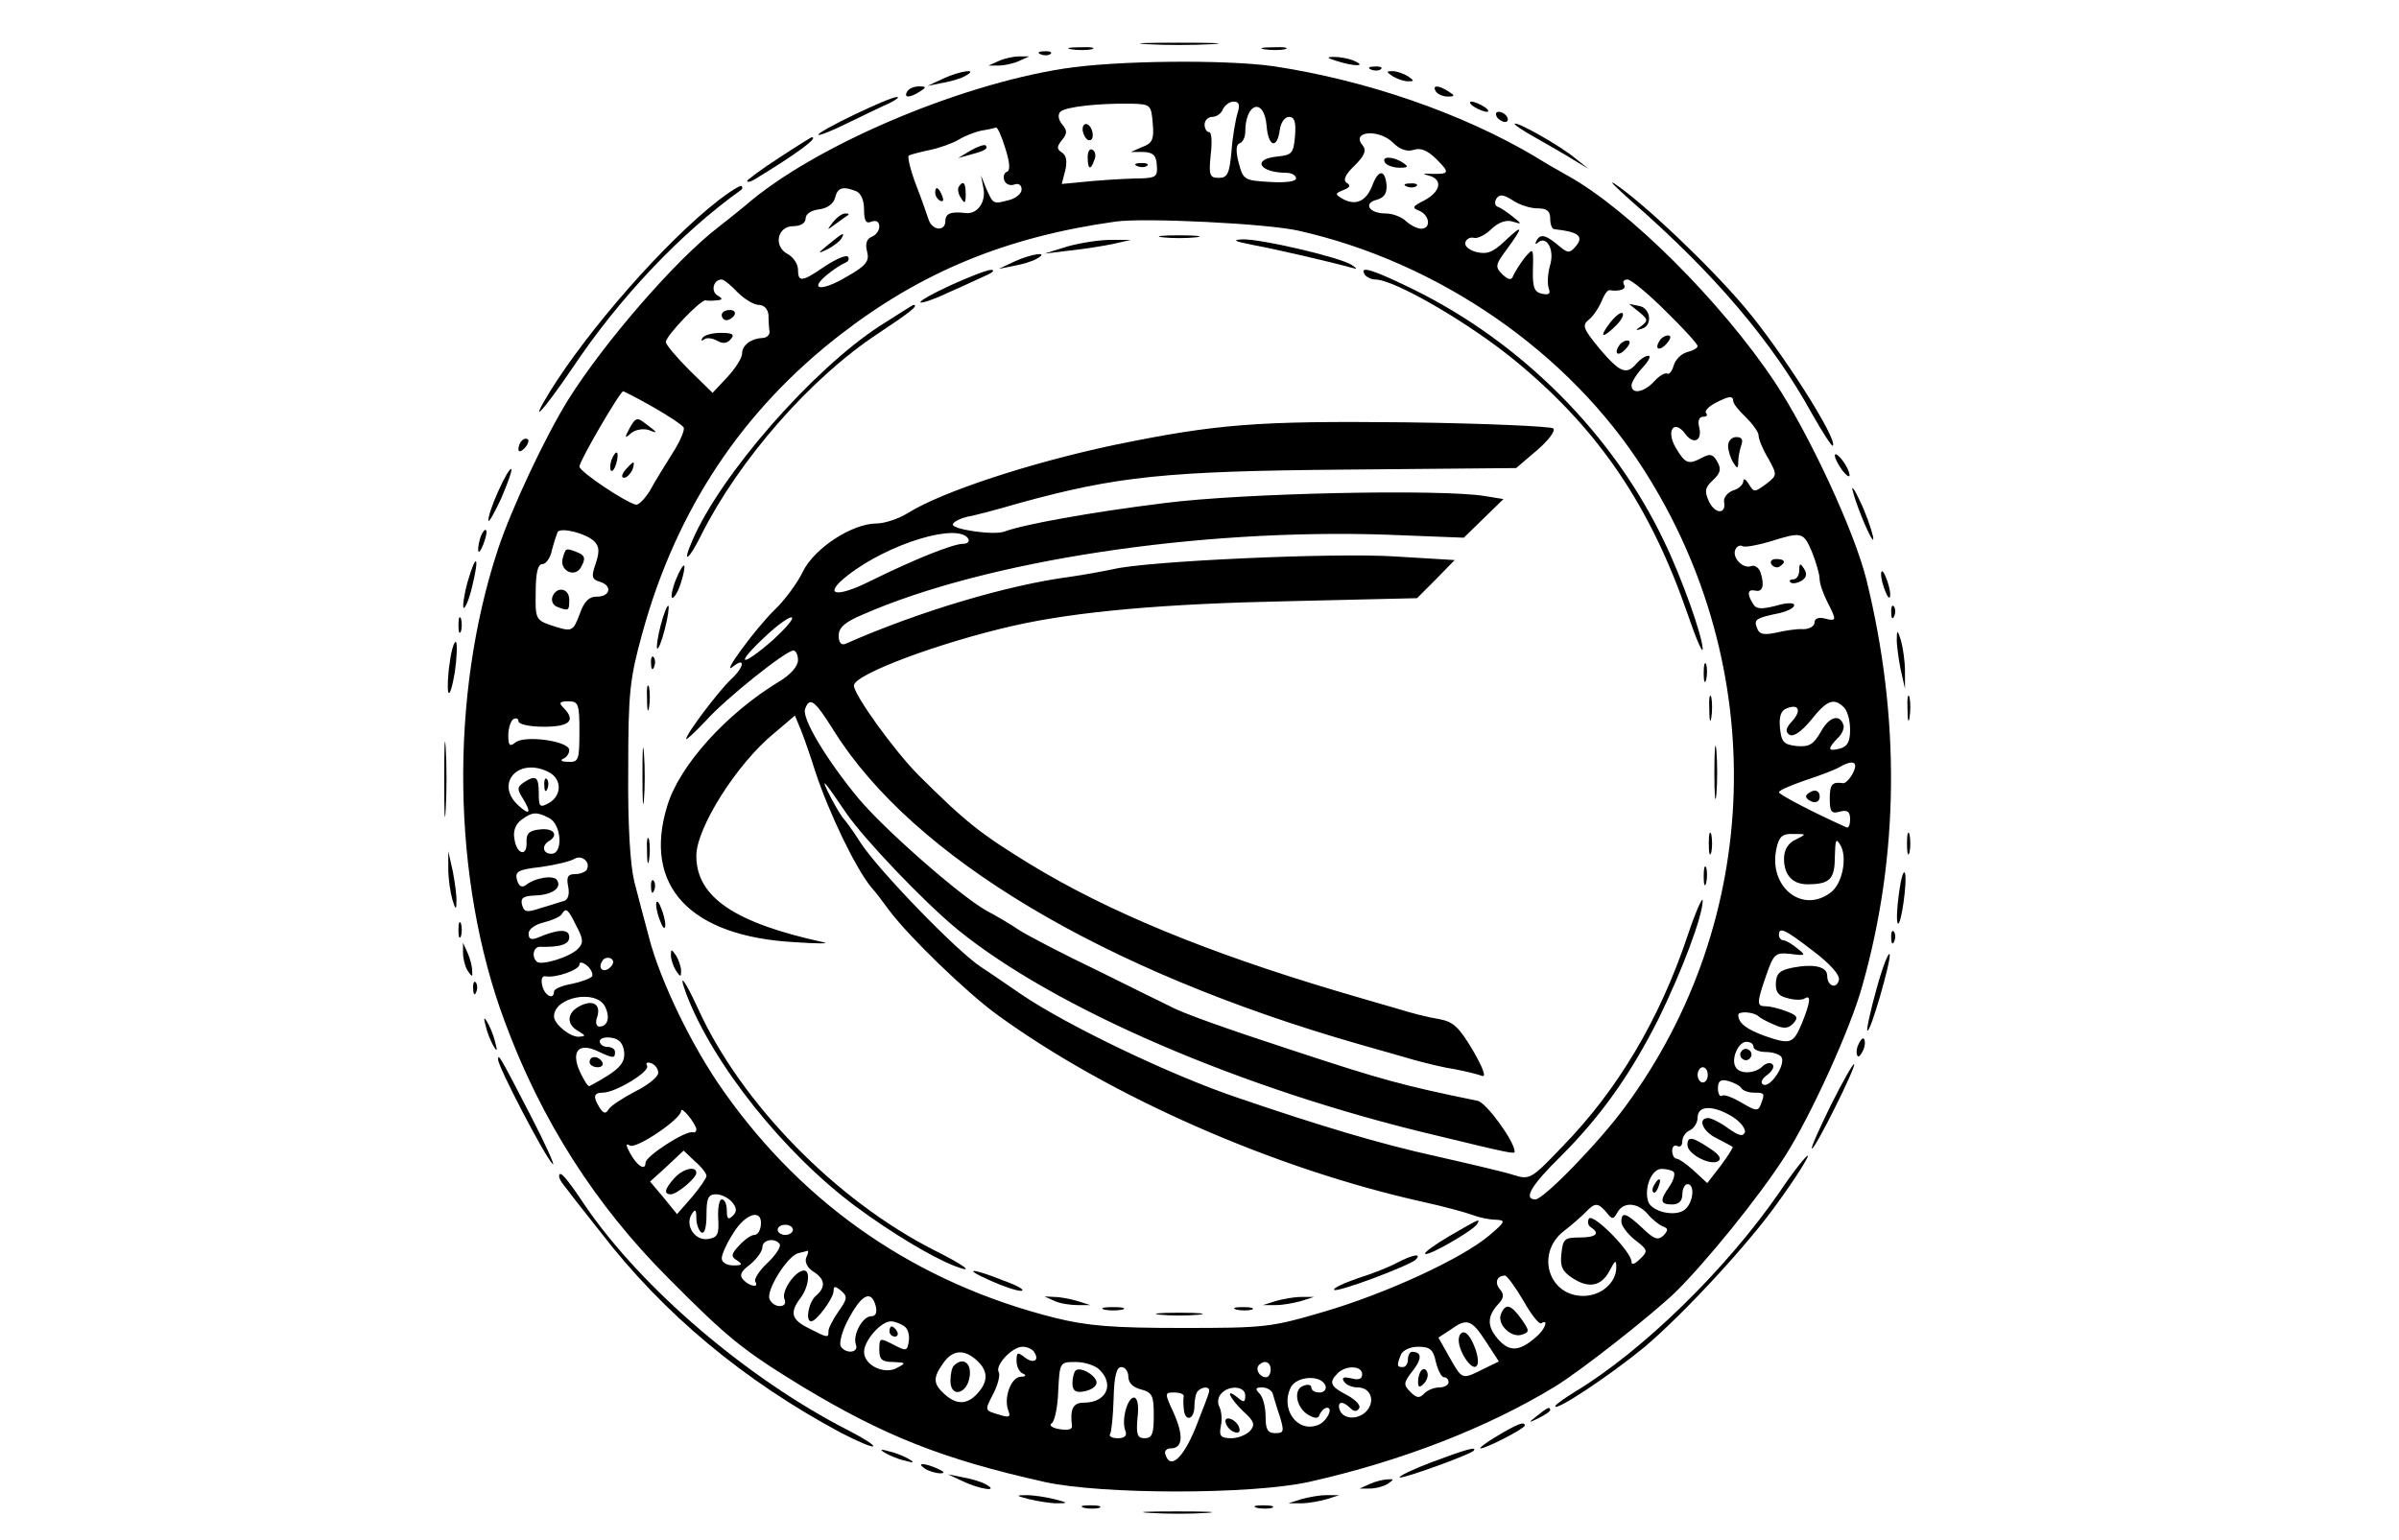 <?xml version="1.0" standalone="no"?>
<!DOCTYPE svg PUBLIC "-//W3C//DTD SVG 20010904//EN"
 "http://www.w3.org/TR/2001/REC-SVG-20010904/DTD/svg10.dtd">
<svg version="1.0" xmlns="http://www.w3.org/2000/svg"
 width="472pt" height="303pt" viewBox="0 0 472 303"
 preserveAspectRatio="xMidYMid meet">

<g transform="translate(0,303) scale(0.1,-0.1)"
fill="#000000" stroke="none">
<path d="M2258 2943 c34 -2 90 -2 125 0 34 2 6 3 -63 3 -69 0 -97 -1 -62 -3z"/>
<path d="M2108 2933 c12 -2 30 -2 40 0 9 3 -1 5 -23 4 -22 0 -30 -2 -17 -4z"/>
<path d="M2488 2933 c12 -2 30 -2 40 0 9 3 -1 5 -23 4 -22 0 -30 -2 -17 -4z"/>
<path d="M2048 2923 c7 -3 16 -2 19 1 4 3 -2 6 -13 5 -11 0 -14 -3 -6 -6z"/>
<path d="M1965 2910 l-20 -9 20 0 c11 0 29 4 40 9 l20 9 -20 0 c-11 0 -29 -4
-40 -9z"/>
<path d="M2630 2910 c34 -11 60 -11 35 0 -11 5 -29 8 -40 8 -16 0 -15 -2 5 -8z"/>
<path d="M2093 2895 c-212 -33 -494 -154 -626 -269 -12 -10 -37 -30 -55 -44
-83 -64 -223 -225 -295 -340 -45 -73 -110 -211 -137 -292 -96 -290 -91 -651
13 -930 72 -195 179 -362 322 -505 117 -118 147 -142 263 -213 161 -97 276
-143 477 -188 113 -25 407 -25 520 0 183 41 352 107 485 188 52 32 189 140
236 185 60 59 165 188 216 268 50 78 129 251 152 335 73 258 75 528 8 800 -24
96 -113 287 -180 388 -105 158 -288 340 -407 406 -16 9 -46 26 -65 38 -143 85
-334 151 -517 178 -95 13 -308 11 -410 -5z m175 -108 c3 -31 -1 -39 -20 -46
l-23 -10 25 0 c19 -1 25 -7 26 -26 2 -22 -2 -25 -30 -26 -17 0 -59 -2 -94 -5
l-63 -6 7 27 c4 18 2 30 -7 35 -10 7 -10 11 0 24 11 13 11 19 1 31 -8 10 -9
19 -4 25 10 10 77 17 139 16 39 -1 40 -2 43 -39z m167 21 c-4 -13 -10 -47 -12
-75 -4 -45 -8 -53 -25 -53 -18 0 -20 5 -16 45 3 25 2 45 -3 45 -5 0 -9 7 -9
15 0 8 7 15 15 15 9 0 18 7 21 15 4 8 13 15 21 15 11 0 13 -6 8 -22z m57 -25
c3 -42 21 -48 26 -8 2 14 10 25 18 25 11 0 14 -10 12 -37 -3 -35 -6 -38 -35
-41 -51 -5 -35 -32 18 -32 10 0 19 -5 19 -11 0 -6 -20 -9 -52 -7 -50 3 -52 4
-61 38 -6 23 -5 36 2 38 6 2 11 12 11 22 0 58 37 69 42 13z m-514 -45 c9 -28
10 -44 3 -46 -5 -2 -8 -9 -5 -17 3 -8 12 -11 20 -8 8 3 14 -1 14 -10 0 -8 -12
-18 -26 -21 -30 -8 -30 -8 -44 24 l-10 25 5 -26 c5 -28 -13 -52 -37 -48 -27 3
-38 -1 -38 -16 0 -21 -26 -19 -33 3 -3 9 -14 41 -25 69 -11 29 -17 55 -14 57
4 2 23 7 42 11 19 4 44 13 56 20 11 7 31 15 45 18 13 2 26 5 29 6 3 0 11 -18
18 -41z m763 11 c13 -13 27 -18 40 -14 14 5 28 -1 46 -19 26 -26 25 -29 -12
-28 -17 1 -17 0 -2 -4 26 -8 21 -31 -10 -48 -24 -12 -26 -15 -10 -21 20 -9 23
-35 3 -35 -8 0 -21 7 -30 15 -8 8 -26 15 -40 15 -32 0 -45 20 -17 27 14 4 20
12 19 29 -3 31 -16 31 -28 -1 -12 -31 -32 -40 -57 -27 -17 10 -17 11 0 18 13
5 15 9 7 14 -8 5 -4 16 15 34 20 20 24 30 16 40 -24 28 32 33 60 5z m-1057
-95 c10 -4 16 -18 16 -36 0 -23 4 -29 15 -24 9 3 15 0 15 -10 0 -8 -7 -17 -15
-20 -10 -4 -13 -14 -9 -29 5 -19 -2 -28 -41 -50 -49 -29 -75 -26 -37 5 12 10
28 20 35 23 6 2 9 8 5 12 -3 4 -24 -5 -45 -19 -45 -31 -53 -32 -53 -6 0 10 -9
24 -20 30 -29 15 -21 55 11 55 14 0 24 6 24 15 0 9 11 16 26 18 17 2 29 11 32
23 5 20 15 23 41 13z m1341 -34 c18 0 25 -5 25 -20 0 -11 3 -20 8 -21 48 -5
59 -14 42 -34 -11 -13 -15 -13 -29 -2 -28 24 -39 28 -47 15 -4 -7 -4 -10 1 -6
17 16 34 -12 25 -43 -5 -17 -6 -37 -3 -46 4 -11 1 -14 -13 -11 -15 3 -19 12
-18 48 1 43 1 43 -17 22 -9 -12 -19 -28 -22 -35 -3 -9 -9 -8 -21 3 -15 15 -14
19 9 50 33 45 32 50 -4 16 -23 -22 -35 -27 -56 -22 -15 4 -24 12 -22 19 2 7
10 11 17 9 7 -2 23 6 35 18 14 13 29 18 41 14 19 -6 19 -5 0 10 -10 8 -23 17
-29 19 -6 2 -7 9 -3 16 6 9 13 9 32 -3 13 -9 35 -16 49 -16z m-470 -44 c276
-62 532 -239 679 -470 249 -389 235 -885 -36 -1253 -51 -70 -161 -183 -177
-183 -25 0 -8 28 50 85 78 78 136 159 192 270 46 94 87 202 87 233 0 9 -14
-22 -30 -70 -55 -164 -137 -302 -245 -413 -62 -65 -65 -67 -97 -57 -18 6 -87
22 -153 37 -109 24 -226 59 -390 115 -131 44 -335 142 -425 203 -25 17 -61 42
-81 55 -48 32 -201 190 -236 244 -15 24 -31 45 -34 48 -3 3 -14 21 -24 40 -23
45 -16 38 30 -30 35 -51 153 -175 219 -229 190 -155 560 -315 941 -405 148
-36 155 -37 155 -32 0 20 -56 97 -73 100 -147 30 -190 42 -357 97 -138 45
-225 76 -248 89 -9 4 -73 36 -142 70 -69 33 -138 69 -155 80 -16 11 -45 28
-64 38 -52 29 -201 160 -252 221 -63 76 -112 158 -105 176 9 25 19 17 56 -42
156 -250 532 -474 1035 -618 33 -9 80 -23 105 -30 25 -7 62 -16 83 -19 21 -4
45 -10 53 -13 9 -3 1 17 -18 50 -28 47 -39 57 -68 62 -19 3 -55 12 -80 20 -25
7 -79 23 -120 35 -255 76 -450 156 -604 250 -96 59 -126 82 -219 175 -47 47
-127 158 -127 176 0 22 169 85 315 118 124 28 296 43 537 48 l256 6 37 37 37
38 -116 7 c-118 8 -491 -9 -556 -25 -19 -4 -57 -11 -85 -15 -122 -16 -297 -68
-442 -132 -8 -3 -13 3 -13 16 0 16 12 27 48 42 242 106 659 169 1028 157 l154
-6 39 38 39 38 -37 6 c-86 14 -477 6 -631 -14 -145 -18 -277 -42 -314 -56 -21
-8 -108 5 -101 15 2 5 15 11 27 14 13 2 59 14 103 27 193 53 288 63 644 66
l334 3 41 35 c22 19 37 38 32 43 -4 4 -135 10 -291 12 -291 3 -371 -3 -575
-45 -164 -35 -335 -91 -403 -133 -19 -12 -47 -21 -62 -21 -48 0 -122 -48 -145
-94 -11 -23 -36 -57 -56 -76 -38 -37 -109 -134 -81 -111 24 19 21 -2 -4 -25
-23 -21 -89 -108 -89 -118 0 -3 17 13 38 35 38 43 158 139 173 139 5 0 9 -9 9
-19 0 -12 -15 -29 -37 -42 -104 -63 -196 -165 -220 -244 -49 -158 44 -258 252
-269 44 -3 69 -3 55 0 -175 38 -250 89 -250 170 0 55 80 182 154 242 l40 34
12 -29 c6 -15 19 -52 28 -81 27 -82 80 -192 111 -229 6 -6 21 -26 35 -45 39
-52 152 -161 211 -204 221 -161 546 -304 839 -369 41 -9 85 -21 98 -26 13 -5
33 -9 45 -9 20 -1 19 -4 -13 -31 -53 -45 -202 -114 -325 -150 -105 -31 -117
-32 -280 -32 -137 0 -185 4 -250 20 -270 68 -491 219 -650 444 -63 88 -126
219 -148 304 -9 33 -22 83 -29 110 -8 33 -13 109 -12 220 0 154 3 179 28 270
67 243 197 438 390 587 159 123 326 192 541 222 56 8 300 -4 360 -18z m-1104
-121 c13 -13 32 -25 42 -25 10 0 18 -8 19 -20 0 -11 1 -26 2 -32 1 -7 -6 -13
-14 -13 -22 -1 -40 -14 -40 -31 0 -8 -13 -29 -29 -46 l-29 -31 -46 45 c-25 25
-46 50 -46 55 0 12 68 83 78 82 4 -1 14 -1 22 0 12 1 13 3 1 10 -13 9 -7 31 9
31 4 0 18 -11 31 -25z m1826 -37 c35 -34 63 -65 63 -69 0 -4 -9 -9 -21 -12
-11 -3 -23 -15 -26 -26 -3 -11 -9 -19 -13 -16 -4 2 -15 -4 -25 -15 -20 -22
-45 -27 -45 -8 0 6 10 22 22 35 12 13 17 23 11 23 -6 0 -16 -7 -23 -15 -20
-24 -33 -18 -73 29 -32 39 -35 46 -21 57 9 7 20 24 25 36 5 13 12 23 16 22 20
-3 34 2 28 11 -3 6 0 10 7 10 7 0 41 -28 75 -62z m-1992 -189 c30 -17 57 -35
60 -40 3 -4 -7 -28 -22 -51 -15 -24 -35 -56 -44 -73 -10 -16 -22 -29 -28 -28
-21 5 -111 65 -111 75 0 11 80 148 86 148 2 0 29 -14 59 -31z m2125 12 c0 -5
11 -19 25 -32 13 -13 25 -29 25 -36 0 -7 8 -27 19 -45 18 -33 18 -33 -5 -51
-22 -16 -23 -16 -33 0 -6 10 -11 13 -11 6 0 -6 -9 -15 -20 -18 -11 -4 -19 -14
-18 -22 5 -26 -18 -25 -30 1 -9 20 -7 27 8 41 15 14 17 22 9 36 -8 15 -14 17
-29 9 -28 -15 -34 -13 -53 19 -20 34 -3 57 19 27 16 -22 34 -13 27 14 -3 12 0
20 8 20 7 0 9 3 6 7 -4 3 3 12 16 19 28 15 37 16 37 5z m-2241 -276 c10 -10
11 -20 3 -44 -9 -26 -8 -31 9 -36 25 -8 19 -30 -8 -29 -14 0 -24 -10 -32 -33
-14 -37 -15 -37 -58 -23 -29 10 -30 14 -29 65 0 37 4 55 13 55 7 0 16 12 19
28 4 15 9 30 11 35 6 10 55 -2 72 -18z m736 5 c3 -5 -1 -10 -10 -10 -20 0 -97
-31 -182 -73 -70 -35 -95 -28 -45 11 81 63 217 104 237 72z m1660 -26 c8 -20
15 -44 15 -53 0 -9 7 -29 15 -45 19 -37 19 -39 -5 -33 -12 3 -20 0 -20 -8 0
-7 -10 -13 -22 -13 -13 1 -37 -3 -54 -7 -24 -5 -33 -3 -37 9 -7 17 -3 20 46
30 15 4 27 10 27 15 0 6 -16 5 -36 -1 -28 -7 -39 -7 -45 4 -12 19 -11 29 4 26
15 -4 19 10 11 35 -3 10 -12 16 -19 13 -17 -6 -39 19 -30 34 3 6 10 8 14 5 5
-2 28 2 52 9 64 20 67 20 84 -20z m-2045 -174 c-62 -54 -76 -50 -16 6 26 25
51 42 54 39 4 -3 -14 -23 -38 -45z m-380 -180 c0 -56 -2 -60 -22 -59 -13 0
-17 3 -10 6 6 2 12 10 12 17 0 18 -88 30 -106 15 -11 -9 -14 -6 -14 14 0 14 5
29 10 32 6 3 10 1 10 -4 0 -6 21 -11 50 -11 51 0 64 12 38 38 -9 9 -7 12 10
12 20 0 22 -5 22 -60z m2488 48 c7 -7 12 -26 12 -44 0 -23 -5 -33 -20 -37 -24
-6 -25 -1 -5 20 9 8 14 20 12 26 -7 23 -28 17 -44 -12 -15 -26 -23 -31 -48
-29 -26 3 -30 8 -33 36 -2 22 2 34 13 38 24 10 30 -4 11 -25 -13 -14 -14 -21
-5 -27 8 -4 23 6 42 29 31 39 45 45 65 25z m22 -115 c0 -12 -16 -35 -24 -34
-21 3 -26 -2 -26 -30 0 -26 3 -31 20 -26 15 4 20 0 20 -15 0 -11 -3 -18 -7
-16 -63 28 -132 64 -133 69 0 4 24 14 53 24 28 9 59 21 67 26 19 11 30 11 30
2z m-2569 -13 c25 -14 24 -46 -1 -60 -18 -10 -20 -8 -20 20 0 32 -6 36 -30 20
-12 -8 -13 -13 -2 -30 18 -29 15 -36 -8 -15 -48 44 1 97 61 65z m0 -90 c24
-13 27 -70 4 -70 -17 0 -20 16 -5 25 20 12 9 26 -17 23 -22 -2 -28 -8 -27 -26
1 -29 -20 -23 -24 8 -3 15 3 29 14 37 22 16 30 16 55 3z m2452 -42 c-15 -7
-23 -20 -23 -38 0 -32 17 -50 46 -50 44 0 54 10 54 54 1 34 2 38 11 23 14 -24
4 -76 -19 -93 -56 -43 -123 11 -107 86 5 24 12 30 33 29 27 0 27 0 5 -11z
m-2379 -60 c-3 -4 -13 -8 -23 -8 -14 0 -17 -6 -13 -25 3 -16 -1 -26 -9 -28 -8
-2 -28 -9 -46 -14 -27 -9 -32 -8 -36 7 -3 13 2 17 26 18 33 1 53 15 43 30 -6
11 -44 5 -62 -10 -8 -5 -13 -2 -17 11 -4 16 2 20 47 25 28 4 58 11 66 16 15 9
33 -7 24 -22z m-20 -110 c14 -26 14 -34 3 -45 -15 -16 -73 -34 -81 -25 -11 10
-6 30 7 29 40 -1 57 5 57 19 0 17 -22 16 -62 -1 -13 -5 -18 -3 -18 8 0 9 13
18 30 22 16 4 32 11 35 16 9 14 12 11 29 -23z m2433 -49 c33 -25 53 -47 51
-57 -4 -19 -23 -13 -23 8 0 18 -26 24 -68 16 -25 -5 -32 -11 -33 -30 -1 -18 5
-26 23 -30 13 -4 28 -4 33 -1 14 9 12 -7 -5 -49 -17 -40 -22 -42 -74 -24 -35
13 -51 25 -51 41 0 8 31 6 40 -3 3 -3 16 -10 30 -16 20 -9 28 -8 38 2 11 12 8
16 -13 24 -15 6 -33 10 -41 10 -18 0 -18 6 1 61 15 43 18 45 48 42 30 -4 31
-3 13 11 -11 9 -23 16 -28 16 -4 0 -8 5 -8 10 0 17 11 12 67 -31z m-2366 -32
c-13 -13 -26 -3 -16 12 3 6 11 8 17 5 6 -4 6 -10 -1 -17z m-36 -18 c-3 -4 -21
-11 -40 -15 -19 -3 -35 -10 -35 -15 0 -17 -18 -9 -23 11 -3 12 -1 20 6 19 21
-4 67 13 67 23 0 6 6 5 15 -2 8 -7 12 -16 10 -21z m25 -59 c11 -21 6 -40 -11
-40 -6 0 -8 9 -4 19 8 25 -9 35 -35 21 -25 -13 -26 -36 -2 -49 15 -9 15 -10 0
-11 -17 0 -48 25 -48 40 0 38 82 54 100 20z m38 -90 c2 -23 -10 -36 -68 -67
-3 -2 -11 11 -19 28 -18 40 -3 58 34 41 32 -15 35 -15 35 -2 0 6 -7 10 -15 10
-8 0 -15 5 -15 11 0 6 10 9 23 7 15 -2 23 -11 25 -28z m2222 10 c0 -5 11 -10
24 -10 14 0 28 -5 31 -10 9 -15 -23 -62 -36 -54 -6 3 -3 11 8 19 10 7 15 17
10 21 -4 4 -13 2 -19 -4 -15 -15 -45 -16 -53 -2 -10 16 5 50 21 50 8 0 14 -4
14 -10z m-2155 -51 c0 -8 -20 -24 -44 -36 -25 -13 -48 -28 -53 -35 -6 -10 -10
-10 -18 2 -14 22 -12 30 6 30 25 0 94 42 87 53 -3 5 0 8 8 5 8 -3 14 -11 14
-19z m2065 -4 c0 -8 -4 -15 -10 -15 -5 0 -10 7 -10 15 0 8 5 15 10 15 6 0 10
-7 10 -15z m66 -26 c3 -5 14 -9 25 -9 21 0 22 -1 13 -24 -5 -13 -10 -12 -37 4
-17 10 -34 17 -39 14 -4 -3 -8 4 -8 14 0 15 5 19 20 15 11 -3 23 -9 26 -14z
m-2056 -81 c0 -5 -3 -7 -7 -6 -14 4 -93 -47 -93 -60 0 -17 -17 -6 -31 20 -8
15 -8 19 0 14 12 -8 101 52 101 68 0 11 29 -25 30 -36z m2038 25 c16 -10 27
-24 25 -31 -4 -9 -12 -7 -33 8 -15 11 -33 20 -39 20 -22 0 -11 -27 17 -40 15
-8 29 -15 31 -17 1 -1 -9 -17 -23 -36 l-27 -35 -26 24 c-14 13 -30 24 -34 24
-5 0 -9 7 -9 16 0 8 5 12 10 9 6 -3 10 1 10 10 0 8 7 18 15 21 8 4 15 15 15
25 0 24 30 25 68 2z m-2018 -117 c0 -4 -13 -23 -29 -42 l-29 -33 -26 32 -27
32 33 30 33 31 22 -21 c13 -11 23 -24 23 -29z m1903 8 c3 -4 0 -16 -8 -28 -20
-28 -19 -36 5 -36 13 0 20 7 20 20 0 11 5 20 10 20 15 0 12 -36 -5 -50 -18
-15 -64 -5 -72 15 -9 26 6 65 26 65 10 0 21 -3 24 -6z m-1853 -59 c10 -12 10
-19 2 -27 -9 -9 -12 -7 -12 10 0 12 -4 22 -10 22 -5 0 -8 -17 -7 -37 2 -32 -1
-38 -20 -41 -26 -4 -46 27 -32 49 7 11 9 9 9 -8 0 -12 5 -25 10 -28 6 -4 10
10 10 34 0 33 3 41 19 41 10 0 24 -7 31 -15z m1721 -21 c11 -14 13 -14 21 0
12 22 40 20 60 -3 8 -10 22 -21 29 -24 11 -4 12 -7 2 -18 -11 -10 -18 -8 -41
14 -32 30 -42 34 -42 13 0 -8 12 -24 27 -36 25 -19 26 -22 10 -37 -10 -10 -17
-13 -17 -6 0 20 -76 97 -84 85 -3 -6 -2 -13 4 -17 19 -12 10 -20 -22 -20 -30
0 -33 -3 -36 -32 -3 -25 2 -35 22 -48 32 -21 57 -16 73 15 11 21 13 22 13 6 0
-30 -30 -56 -65 -56 -68 0 -94 83 -39 127 16 12 36 30 44 38 18 19 24 19 41
-1z m-1664 -24 c-1 -11 -6 -20 -13 -20 -6 0 -19 -9 -30 -21 -16 -17 -16 -22
-4 -29 12 -8 10 -10 -7 -10 -13 0 -23 6 -23 14 0 8 10 30 23 50 24 39 57 48
54 16z m63 -10 c0 -5 -7 -10 -15 -10 -8 0 -15 5 -15 10 0 6 7 10 15 10 8 0 15
-4 15 -10z m-26 -28 c3 -5 -8 -22 -24 -37 -16 -15 -27 -32 -24 -37 8 -12 -10
-10 -23 3 -9 9 -6 17 13 31 13 11 24 26 24 34 0 15 25 19 34 6z m52 -27 c-3
-9 3 -20 14 -27 24 -15 25 -31 5 -48 -14 -12 -21 -50 -9 -50 10 0 43 44 44 59
0 11 3 11 15 1 13 -11 12 -16 -5 -40 -11 -16 -20 -33 -20 -39 0 -14 -1 -14
-38 5 -35 17 -39 31 -17 60 16 21 20 54 7 54 -17 0 -44 -39 -39 -55 4 -9 1
-15 -9 -15 -8 0 -17 6 -20 14 -7 17 35 84 56 90 8 2 17 4 19 5 2 0 1 -6 -3
-14z m1411 -84 c15 -27 31 -47 35 -45 16 10 8 -12 -10 -27 -32 -28 -51 -29
-72 -7 -24 26 -25 46 -4 70 13 13 14 21 5 31 -11 13 -6 27 10 27 4 0 20 -22
36 -49z m-1274 -11 c3 -13 0 -20 -9 -20 -17 0 -37 -37 -30 -56 6 -16 -20 -19
-30 -3 -3 6 2 27 12 47 28 55 48 66 57 32z m55 -39 c8 -4 12 -18 10 -30 -3
-20 -5 -20 -30 -7 -27 14 -28 14 -28 -10 0 -19 5 -24 28 -24 24 -1 25 -2 8
-11 -25 -15 -66 4 -66 31 0 22 33 60 53 60 6 0 18 -4 25 -9z m1145 -30 l26
-40 -31 -15 c-42 -21 -41 -21 -66 23 l-22 39 23 15 c33 24 42 21 70 -22z
m-888 -22 c11 -17 -3 -23 -20 -9 -13 10 -15 9 -15 -8 0 -11 6 -23 13 -25 7 -3
5 -6 -5 -6 -19 -1 -34 -42 -24 -67 5 -12 1 -14 -17 -8 -31 9 -30 8 -12 43 9
18 13 36 10 41 -8 13 26 50 47 50 9 0 20 -5 23 -11z m790 -19 c4 -16 11 -30
16 -30 5 0 9 -4 9 -10 0 -5 -8 -10 -18 -10 -10 0 -23 -5 -30 -12 -9 -10 -15
-9 -27 3 -14 14 -14 18 4 41 19 24 19 38 -1 38 -4 0 -8 -7 -8 -15 0 -8 -4 -15
-10 -15 -12 0 -12 3 -4 24 4 9 18 16 34 16 23 0 30 -5 35 -30z m-903 3 c22
-20 23 -41 1 -65 -20 -22 -41 -23 -65 -1 -22 20 -23 32 -2 61 18 26 41 28 66
5z m242 -19 c29 -29 12 -64 -31 -64 -22 0 -28 -12 -24 -46 1 -7 -9 -9 -25 -6
-14 2 -21 8 -15 11 6 4 12 32 13 64 3 57 3 57 35 57 17 0 39 -7 47 -16z m336
1 c0 -8 -4 -15 -9 -15 -13 0 -22 16 -14 24 11 11 23 6 23 -9z m-280 -14 c0
-12 9 -21 25 -25 22 -6 25 -12 25 -51 0 -36 -3 -45 -18 -45 -14 0 -17 7 -14
40 3 24 0 40 -7 40 -13 0 -25 -45 -17 -65 4 -10 -1 -15 -15 -15 -11 0 -18 4
-15 8 3 5 6 37 7 70 1 45 6 62 15 62 8 0 14 -9 14 -19z m460 5 c0 -10 -7 -12
-22 -8 -14 3 -19 2 -14 -6 4 -7 16 -12 27 -12 25 0 35 -25 19 -45 -16 -19 -46
-19 -54 0 -6 17 5 20 21 4 7 -7 13 -7 17 0 4 5 -7 17 -24 26 -33 17 -36 25
-18 43 16 16 48 15 48 -2z m-72 -23 c2 -7 -3 -13 -12 -13 -9 0 -16 4 -16 10 0
5 -7 7 -16 3 -20 -7 -14 -43 10 -57 14 -8 20 -8 23 2 3 6 9 12 14 12 13 0 -1
-28 -18 -34 -41 -16 -75 32 -53 75 13 22 60 24 68 2z m-229 -10 c0 -5 -13 -37
-27 -73 -25 -61 -50 -82 -59 -52 -3 6 2 12 10 12 24 0 26 24 7 68 -19 41 -19
42 0 42 11 0 19 -3 19 -7 -1 -5 -1 -16 0 -25 2 -27 21 -22 21 5 0 13 3 27 7
30 9 9 23 9 22 0z m71 -9 c0 -14 -3 -14 -15 -4 -26 21 -16 -1 11 -27 21 -19
24 -26 14 -38 -7 -8 -24 -15 -37 -15 -21 0 -25 4 -21 24 3 14 1 30 -3 38 -4 7
-3 18 3 25 15 18 48 16 48 -3z m54 4 c2 -7 8 -28 14 -45 9 -30 8 -33 -9 -33
-15 0 -19 7 -19 33 0 18 -5 38 -12 45 -9 9 -8 12 5 12 10 0 19 -6 21 -12z"/>
<path d="M2130 2776 c0 -8 5 -18 10 -21 6 -3 10 1 10 9 0 8 -4 18 -10 21 -5 3
-10 -1 -10 -9z"/>
<path d="M2140 2721 c0 -25 6 -27 13 -6 4 8 2 17 -3 20 -6 4 -10 -3 -10 -14z"/>
<path d="M2238 2703 c7 -3 16 -2 19 1 4 3 -2 6 -13 5 -11 0 -14 -3 -6 -6z"/>
<path d="M1910 2734 l-25 -15 25 7 c28 7 35 12 29 18 -2 2 -15 -2 -29 -10z"/>
<path d="M1886 2662 c-2 -4 -1 -14 5 -22 7 -12 9 -10 9 8 0 23 -5 28 -14 14z"/>
<path d="M1840 2651 c0 -6 4 -13 10 -16 6 -3 7 1 4 9 -7 18 -14 21 -14 7z"/>
<path d="M2725 2710 c3 -5 16 -10 28 -10 18 0 19 2 7 10 -20 13 -43 13 -35 0z"/>
<path d="M2768 2663 c7 -3 16 -2 19 1 4 3 -2 6 -13 5 -11 0 -14 -3 -6 -6z"/>
<path d="M1639 2593 c-13 -17 -13 -17 6 -3 11 8 22 16 24 17 2 2 0 3 -6 3 -6
0 -17 -8 -24 -17z"/>
<path d="M1630 2549 c-22 -18 -22 -19 -3 -10 12 6 25 16 28 21 9 15 3 12 -25
-11z"/>
<path d="M2288 2563 c17 -2 47 -2 65 0 17 2 3 4 -33 4 -36 0 -50 -2 -32 -4z"/>
<path d="M2100 2545 l-45 -14 50 6 c28 3 66 9 85 13 l35 8 -40 0 c-22 0 -60
-6 -85 -13z"/>
<path d="M2465 2548 c43 -8 148 -32 195 -45 11 -3 11 -2 -1 6 -24 15 -178 51
-214 50 -22 -1 -16 -4 20 -11z"/>
<path d="M1995 2515 l-30 -14 30 6 c17 3 37 9 45 14 27 15 -11 10 -45 -6z"/>
<path d="M1871 2469 c-35 -16 -62 -31 -60 -34 3 -2 27 6 54 19 28 12 61 28 75
34 14 6 18 11 10 11 -8 0 -44 -14 -79 -30z"/>
<path d="M2685 2490 c3 -5 13 -10 21 -10 38 0 189 -88 279 -163 162 -134 263
-285 336 -497 16 -47 29 -77 29 -67 0 24 -41 140 -76 212 -100 210 -280 391
-494 496 -80 39 -106 47 -95 29z"/>
<path d="M1730 2388 c-132 -86 -313 -293 -368 -422 -21 -48 -7 -39 18 12 74
147 214 308 348 396 62 41 81 56 69 56 -1 0 -31 -19 -67 -42z"/>
<path d="M1330 1890 c-7 -17 -10 -33 -8 -36 3 -3 11 9 17 27 6 18 9 34 7 36
-2 2 -9 -10 -16 -27z"/>
<path d="M1300 1800 c-6 -23 -9 -44 -7 -46 2 -3 9 14 15 38 6 23 9 44 7 46 -2
2 -9 -15 -15 -38z"/>
<path d="M1281 1724 c0 -11 3 -14 6 -6 3 7 2 16 -1 19 -3 4 -6 -2 -5 -13z"/>
<path d="M3352 1705 c0 -16 2 -22 5 -12 2 9 2 23 0 30 -3 6 -5 -1 -5 -18z"/>
<path d="M1273 1655 c0 -22 2 -30 4 -17 2 12 2 30 0 40 -3 9 -5 -1 -4 -23z"/>
<path d="M3363 1635 c0 -22 2 -30 4 -17 2 12 2 30 0 40 -3 9 -5 -1 -4 -23z"/>
<path d="M1264 1505 c0 -49 1 -71 3 -48 2 23 2 64 0 90 -2 26 -3 8 -3 -42z"/>
<path d="M3373 1510 c0 -47 2 -66 4 -42 2 23 2 61 0 85 -2 23 -4 4 -4 -43z"/>
<path d="M3362 1370 c0 -19 2 -27 5 -17 2 9 2 25 0 35 -3 9 -5 1 -5 -18z"/>
<path d="M1273 1355 c0 -22 2 -30 4 -17 2 12 2 30 0 40 -3 9 -5 -1 -4 -23z"/>
<path d="M3352 1305 c0 -16 2 -22 5 -12 2 9 2 23 0 30 -3 6 -5 -1 -5 -18z"/>
<path d="M1281 1284 c0 -11 3 -14 6 -6 3 7 2 16 -1 19 -3 4 -6 -2 -5 -13z"/>
<path d="M1291 1250 c0 -8 4 -24 9 -35 5 -13 9 -14 9 -5 0 8 -4 24 -9 35 -5
13 -9 14 -9 5z"/>
<path d="M1320 1150 c0 -8 5 -22 10 -30 9 -13 10 -13 10 0 0 8 -5 22 -10 30
-9 13 -10 13 -10 0z"/>
<path d="M1350 1075 c52 -138 193 -315 335 -420 69 -51 149 -99 193 -116 42
-16 22 0 -40 31 -193 98 -379 288 -464 474 -26 57 -41 77 -24 31z"/>
<path d="M2852 598 c-29 -17 -51 -33 -48 -35 5 -6 93 45 102 58 7 12 6 12 -54
-23z"/>
<path d="M2750 546 c-14 -8 -49 -22 -78 -31 -29 -10 -50 -20 -47 -23 5 -6 144
46 160 59 14 14 -6 10 -35 -5z"/>
<path d="M1949 510 c24 -11 51 -20 60 -20 9 1 -6 10 -34 20 -65 26 -83 25 -26
0z"/>
<path d="M2075 470 c11 -5 31 -8 45 -8 l25 0 -25 8 c-14 4 -34 8 -45 8 l-20 1
20 -9z"/>
<path d="M2510 470 l-25 -8 25 0 c14 0 36 4 50 8 l25 8 -25 0 c-14 0 -36 -4
-50 -8z"/>
<path d="M2173 453 c9 -2 25 -2 35 0 9 3 1 5 -18 5 -19 0 -27 -2 -17 -5z"/>
<path d="M2433 453 c9 -2 23 -2 30 0 6 3 -1 5 -18 5 -16 0 -22 -2 -12 -5z"/>
<path d="M2283 443 c20 -2 54 -2 75 0 20 2 3 4 -38 4 -41 0 -58 -2 -37 -4z"/>
<path d="M1420 2410 c0 -5 4 -10 9 -10 6 0 13 5 16 10 3 6 -1 10 -9 10 -9 0
-16 -4 -16 -10z"/>
<path d="M1382 2365 c-3 -5 -2 -7 3 -3 4 4 16 3 25 -2 12 -7 21 -6 28 3 8 9 3
12 -20 12 -16 0 -32 -4 -36 -10z"/>
<path d="M3225 2416 c17 -14 18 -17 5 -27 -13 -9 -13 -10 0 -6 22 6 18 41 -5
45 l-20 4 20 -16z"/>
<path d="M3167 2394 c-22 -29 -14 -31 13 -4 10 10 16 21 12 24 -4 2 -15 -7
-25 -20z"/>
<path d="M3265 2359 c-11 -17 1 -21 15 -4 8 9 8 15 2 15 -6 0 -14 -5 -17 -11z"/>
<path d="M3185 2349 c-11 -17 1 -21 15 -4 8 9 8 15 2 15 -6 0 -14 -5 -17 -11z"/>
<path d="M1239 2188 c-11 -20 -10 -22 3 -10 9 7 24 9 34 6 20 -8 19 -6 -8 14
-14 11 -18 10 -29 -10z"/>
<path d="M1203 2125 c-3 -9 -3 -18 -1 -21 3 -3 8 4 11 16 6 23 -1 27 -10 5z"/>
<path d="M1230 2105 c-7 -9 -8 -15 -2 -15 5 0 12 7 16 15 3 8 4 15 2 15 -2 0
-9 -7 -16 -15z"/>
<path d="M3400 2153 c0 -10 5 -25 10 -33 8 -13 10 -13 10 2 0 9 3 23 6 32 4
11 1 16 -10 16 -9 0 -16 -8 -16 -17z"/>
<path d="M1107 1931 c-6 -23 22 -38 35 -19 11 19 10 25 -8 32 -21 8 -21 8 -27
-13z"/>
<path d="M1087 1856 c-3 -8 1 -17 9 -20 23 -9 24 -8 24 14 0 23 -25 27 -33 6z"/>
<path d="M3485 1920 c4 -6 11 -8 16 -5 14 9 11 15 -7 15 -8 0 -12 -5 -9 -10z"/>
<path d="M3540 1908 c0 -10 -5 -18 -12 -18 -6 0 -9 -3 -5 -6 3 -3 12 -2 21 3
10 6 12 13 6 23 -8 13 -10 12 -10 -2z"/>
<path d="M3561 1471 c-10 -6 -10 -10 -1 -16 13 -8 24 -1 19 14 -3 6 -10 7 -18
2z"/>
<path d="M1071 1484 c0 -11 3 -14 6 -6 3 7 2 16 -1 19 -3 4 -6 -2 -5 -13z"/>
<path d="M1160 940 c0 -5 7 -10 16 -10 8 0 12 5 9 10 -3 6 -10 10 -16 10 -5 0
-9 -4 -9 -10z"/>
<path d="M3426 961 c-4 -5 -2 -12 3 -15 5 -4 12 -2 15 3 4 5 2 12 -3 15 -5 4
-12 2 -15 -3z"/>
<path d="M3320 777 c0 -18 45 -41 60 -32 8 5 3 13 -17 26 -33 22 -43 24 -43 6z"/>
<path d="M1327 712 c-19 -21 -22 -32 -7 -32 12 0 50 32 50 42 0 15 -27 8 -43
-10z"/>
<path d="M3255 699 c-4 -6 -5 -12 -2 -15 2 -3 7 2 10 11 7 17 1 20 -8 4z"/>
<path d="M2953 444 c-8 -20 21 -48 42 -40 15 5 14 8 -2 31 -21 29 -31 31 -40
9z"/>
<path d="M1750 410 c0 -5 5 -10 11 -10 5 0 7 5 4 10 -3 6 -8 10 -11 10 -2 0
-4 -4 -4 -10z"/>
<path d="M2870 393 c0 -23 26 -61 35 -51 10 9 -9 61 -23 66 -7 2 -12 -5 -12
-15z"/>
<path d="M2797 334 c-4 -4 -7 -14 -7 -23 0 -11 3 -12 11 -4 6 6 10 16 7 23 -2
6 -7 8 -11 4z"/>
<path d="M1877 343 c-4 -3 -7 -17 -7 -30 0 -35 34 -26 38 10 3 26 -14 37 -31
20z"/>
<path d="M2116 333 c-3 -3 -6 -15 -6 -25 0 -14 6 -19 22 -16 12 2 23 8 25 15
5 13 -31 36 -41 26z"/>
<path d="M2412 229 c2 -7 10 -15 17 -17 8 -3 12 1 9 9 -2 7 -10 15 -17 17 -8
3 -12 -1 -9 -9z"/>
<path d="M2698 2893 c7 -3 16 -2 19 1 4 3 -2 6 -13 5 -11 0 -14 -3 -6 -6z"/>
<path d="M1855 2875 l-30 -14 30 6 c17 3 37 9 45 14 27 15 -11 10 -45 -6z"/>
<path d="M2740 2880 c8 -5 22 -10 30 -10 13 0 13 1 0 10 -8 5 -22 10 -30 10
-13 0 -13 -1 0 -10z"/>
<path d="M1785 2850 c-8 -13 5 -13 25 0 13 8 13 10 -2 10 -9 0 -20 -4 -23 -10z"/>
<path d="M2825 2850 c3 -5 14 -10 23 -10 15 0 15 2 2 10 -20 13 -33 13 -25 0z"/>
<path d="M1682 2805 c-40 -19 -72 -37 -72 -40 0 -3 26 7 58 23 31 15 68 33 82
39 14 7 20 12 15 12 -6 1 -43 -15 -83 -34z"/>
<path d="M2900 2820 c8 -5 20 -10 25 -10 6 0 3 5 -5 10 -8 5 -19 10 -25 10 -5
0 -3 -5 5 -10z"/>
<path d="M2945 2800 c3 -5 11 -10 16 -10 6 0 7 5 4 10 -3 6 -11 10 -16 10 -6
0 -7 -4 -4 -10z"/>
<path d="M2980 2786 c0 -2 19 -15 43 -28 23 -13 56 -32 72 -42 l30 -18 -25 20
c-28 24 -120 76 -120 68z"/>
<path d="M1532 2719 c-34 -22 -62 -43 -62 -45 0 -3 6 -2 13 2 84 51 129 84
114 84 -1 0 -30 -18 -65 -41z"/>
<path d="M3210 2634 c165 -144 278 -278 355 -418 21 -37 39 -65 41 -63 11 11
-101 187 -173 272 -70 83 -201 207 -257 244 -12 7 4 -8 34 -35z"/>
<path d="M1415 2637 c-107 -83 -258 -256 -334 -379 -42 -69 -14 -39 44 46 94
141 215 268 334 353 2 2 2 5 0 7 -2 2 -22 -10 -44 -27z"/>
<path d="M1027 2163 c-4 -3 -7 -11 -7 -17 0 -6 5 -5 12 2 6 6 9 14 7 17 -3 3
-9 2 -12 -2z"/>
<path d="M3610 2134 c0 -6 7 -19 15 -30 8 -10 14 -14 14 -9 0 6 -6 19 -14 29
-8 11 -15 15 -15 10z"/>
<path d="M981 2065 c-12 -26 -21 -53 -20 -59 0 -6 11 13 25 43 13 30 22 56 20
58 -2 3 -14 -17 -25 -42z"/>
<path d="M3645 2065 c9 -37 46 -121 40 -90 -4 17 -15 48 -26 70 -10 22 -17 31
-14 20z"/>
<path d="M946 1975 c-3 -9 -6 -22 -5 -28 0 -7 5 -1 10 12 5 13 8 26 5 28 -2 2
-6 -3 -10 -12z"/>
<path d="M920 1885 c-7 -25 -10 -48 -8 -51 3 -2 11 16 17 42 15 61 8 68 -9 9z"/>
<path d="M3701 1900 c0 -8 4 -24 9 -35 5 -13 9 -14 9 -5 0 8 -4 24 -9 35 -5
13 -9 14 -9 5z"/>
<path d="M3721 1824 c0 -11 3 -14 6 -6 3 7 2 16 -1 19 -3 4 -6 -2 -5 -13z"/>
<path d="M902 1800 c0 -14 2 -19 5 -12 2 6 2 18 0 25 -3 6 -5 1 -5 -13z"/>
<path d="M3732 1775 c-1 -11 3 -38 7 -60 l9 -40 0 35 c0 19 -4 46 -8 60 -6 20
-8 21 -8 5z"/>
<path d="M885 1727 c-4 -25 -5 -52 -3 -59 3 -7 8 11 13 40 4 29 5 56 2 59 -3
2 -9 -16 -12 -40z"/>
<path d="M3753 1635 c0 -22 2 -30 4 -17 2 12 2 30 0 40 -3 9 -5 -1 -4 -23z"/>
<path d="M874 1495 c0 -66 1 -92 3 -57 2 34 2 88 0 120 -2 31 -3 3 -3 -63z"/>
<path d="M3752 1370 c0 -19 2 -27 5 -17 2 9 2 25 0 35 -3 9 -5 1 -5 -18z"/>
<path d="M882 1320 c0 -19 4 -46 8 -60 6 -20 8 -21 8 -5 1 11 -3 38 -7 60 l-9
40 0 -35z"/>
<path d="M3736 1271 c-4 -29 -5 -55 -2 -58 6 -7 19 83 14 99 -3 7 -8 -11 -12
-41z"/>
<path d="M902 1200 c0 -14 2 -19 5 -12 2 6 2 18 0 25 -3 6 -5 1 -5 -13z"/>
<path d="M3721 1184 c0 -11 3 -14 6 -6 3 7 2 16 -1 19 -3 4 -6 -2 -5 -13z"/>
<path d="M911 1155 c0 -11 4 -27 9 -35 9 -13 10 -13 9 0 0 8 -4 24 -9 35 l-9
20 0 -20z"/>
<path d="M3692 1084 c-12 -43 -20 -80 -18 -82 6 -5 47 139 44 150 -2 6 -14
-24 -26 -68z"/>
<path d="M931 1084 c0 -11 3 -14 6 -6 3 7 2 16 -1 19 -3 4 -6 -2 -5 -13z"/>
<path d="M956 1010 c3 -14 11 -32 16 -40 6 -10 7 -7 2 10 -3 14 -11 32 -16 40
-6 10 -7 7 -2 -10z"/>
<path d="M3656 974 c-4 -9 -4 -19 -1 -22 2 -3 7 3 11 12 4 9 4 19 1 22 -2 3
-7 -3 -11 -12z"/>
<path d="M980 945 c0 -14 91 -189 107 -205 7 -8 -12 35 -43 95 -61 118 -64
123 -64 110z"/>
<path d="M3602 855 c-23 -47 -40 -85 -37 -85 7 0 87 161 83 166 -2 2 -23 -35
-46 -81z"/>
<path d="M3501 684 c-105 -152 -270 -313 -403 -393 -21 -13 -38 -25 -38 -28 0
-11 108 61 175 116 76 64 206 204 263 285 35 48 61 90 59 92 -2 2 -28 -30 -56
-72z"/>
<path d="M1100 715 c0 -3 4 -11 10 -18 5 -7 37 -48 72 -92 124 -161 282 -292
472 -394 33 -17 61 -29 64 -27 2 3 -19 16 -48 31 -198 101 -407 279 -519 443
-38 57 -51 71 -51 57z"/>
<path d="M3024 244 c-18 -14 -18 -15 4 -4 12 6 22 13 22 15 0 8 -5 6 -26 -11z"/>
<path d="M2945 204 c-22 -13 -36 -24 -32 -24 11 0 87 39 87 45 0 9 -15 3 -55
-21z"/>
<path d="M1740 172 c8 -5 26 -13 40 -16 17 -5 20 -4 10 2 -8 5 -26 13 -40 16
-17 5 -20 4 -10 -2z"/>
<path d="M2817 153 c-37 -14 -66 -28 -63 -30 4 -4 136 44 145 52 9 10 -15 3
-82 -22z"/>
<path d="M1820 140 c8 -5 22 -9 30 -9 10 0 8 3 -5 9 -27 12 -43 12 -25 0z"/>
<path d="M1895 115 c34 -16 72 -21 45 -6 -8 5 -28 11 -45 14 l-30 6 30 -14z"/>
<path d="M2695 110 l-20 -9 20 0 c11 0 27 4 35 9 13 9 13 10 0 9 -8 0 -24 -4
-35 -9z"/>
<path d="M2025 80 c17 -4 41 -8 55 -8 22 0 22 1 -5 8 -16 4 -41 8 -55 8 -22 0
-22 -1 5 -8z"/>
<path d="M2560 80 l-25 -8 25 0 c14 0 36 4 50 8 l25 8 -25 0 c-14 0 -36 -4
-50 -8z"/>
<path d="M2133 63 c9 -2 23 -2 30 0 6 3 -1 5 -18 5 -16 0 -22 -2 -12 -5z"/>
<path d="M2473 63 c9 -2 23 -2 30 0 6 3 -1 5 -18 5 -16 0 -22 -2 -12 -5z"/>
<path d="M2263 53 c32 -2 81 -2 110 0 29 2 3 3 -58 3 -60 0 -84 -1 -52 -3z"/>
</g>
</svg>
